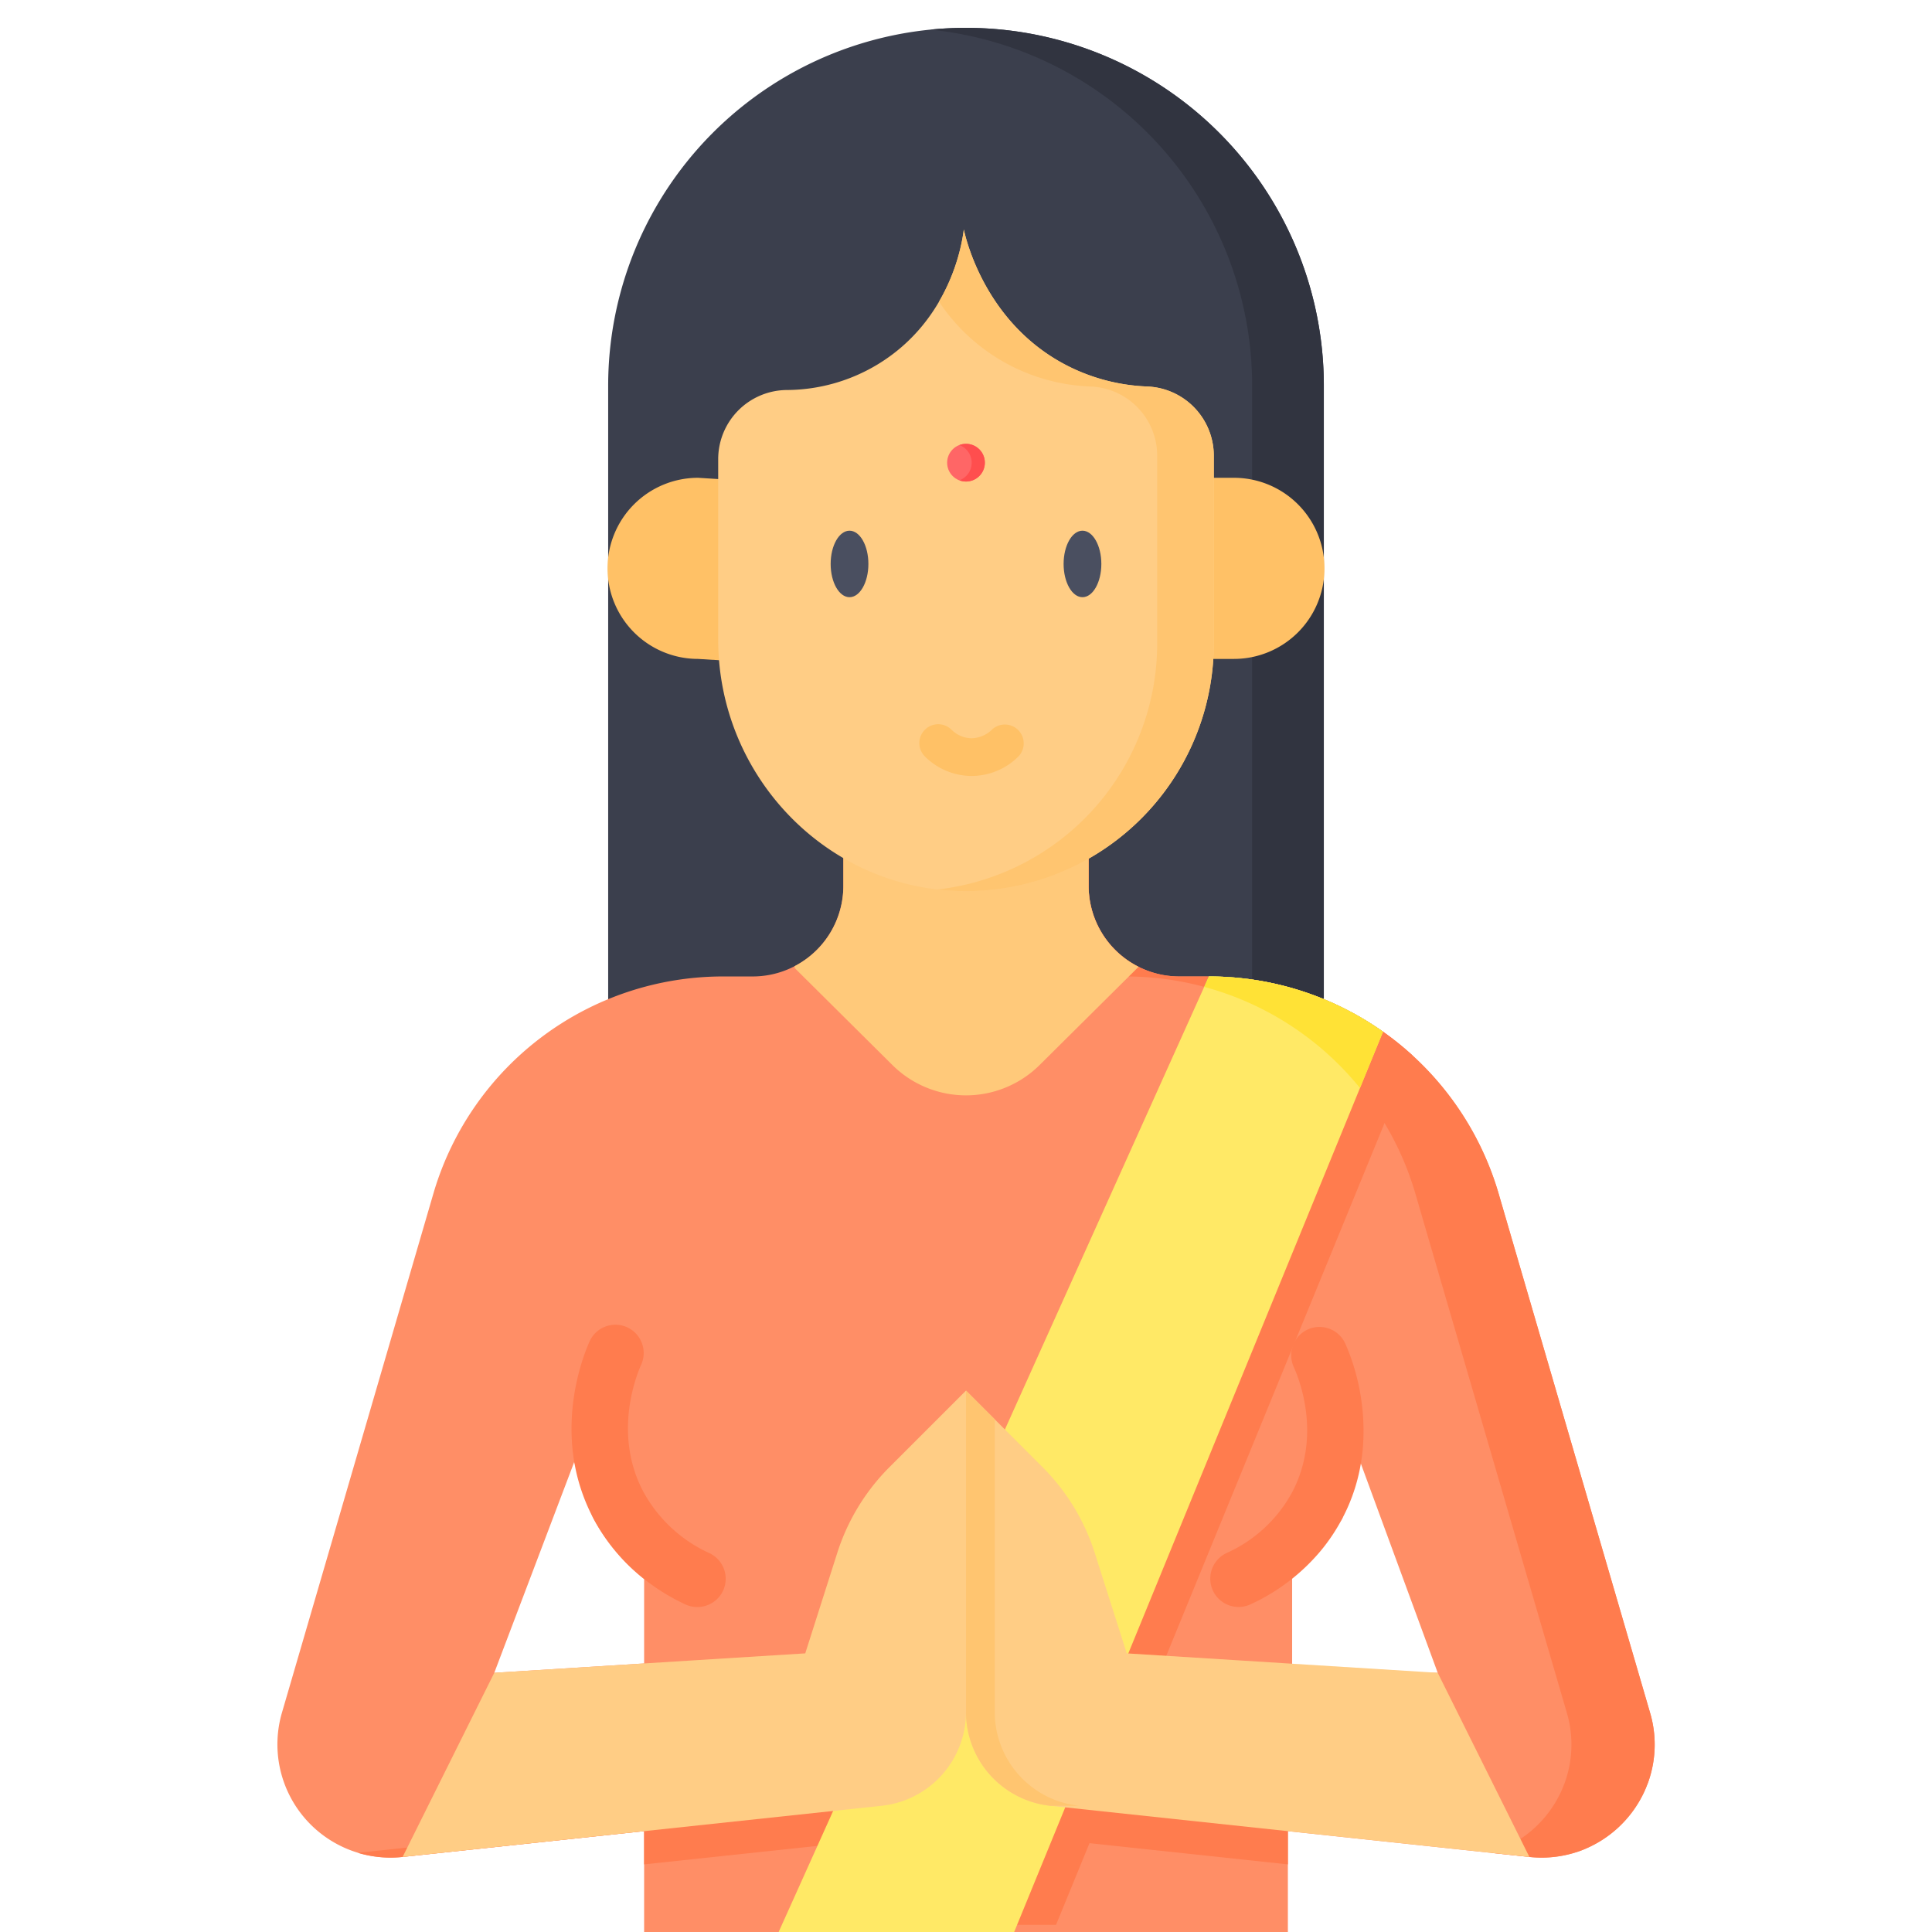 <svg xmlns="http://www.w3.org/2000/svg" data-name="Layer 1" viewBox="0 0 512 512" id="indian-woman"><path fill="#3b3f4d" d="M161.171 273.772V102.209A94.828 94.828 0 0 1 256 7.38a94.828 94.828 0 0 1 94.829 94.829v171.563"></path><path fill="#313440" d="M256 7.38q-4.81 0-9.5.473a94.839 94.839 0 0 1 85.329 94.356v171.563h19V102.209A94.829 94.829 0 0 0 256 7.38Z"></path><path fill="#ff8e66" d="M170.7 455.27h170.6V512H170.7z"></path><path fill="#ff8e66" d="m437.28 453.87-20.54-70.39-19.77-67.78a79.984 79.984 0 0 0-76.59-56.93h-7.88a24.02 24.02 0 0 1-24-24v-13.22h-65v13.22a24.026 24.026 0 0 1-24 24h-7.87a79.993 79.993 0 0 0-76.6 56.93L74.72 453.87a30.002 30.002 0 0 0 31.98 38.24l124.84-13.34 2.11-.22a25.002 25.002 0 0 0 21.57-18.68 24.742 24.742 0 0 0 .78-6.18 25.005 25.005 0 0 0 22.35 24.86l13.83 1.48 113.12 12.08a29.985 29.985 0 0 0 12.07-1.15l.58-.18c.1-.03.21-.06.31-.1.52-.18 1.03-.37 1.53-.58.01 0 .01 0 .02-.01a30.231 30.231 0 0 0 15.46-14.28c.23-.45.45-.9.65-1.36.13-.3.26-.6.38-.9.12-.3.24-.61.36-.91q.18-.465.33-.93a29.73 29.73 0 0 0 .29-17.84ZM170.7 440.83l-39.71 2.48 21.19-55.88c.76 2.1 3.99 12.92 5.12 15.04a51.213 51.213 0 0 0 13.4 15.98Zm171.73 2.48v-31.95s11.55-5.64 13.28-8.93c.52-.99 2.88-17.96 3.32-18.95l21.98 59.83Z"></path><path fill="#ff7c4e" d="M233.937 453.69a24.742 24.742 0 0 1-.78 6.18 25.002 25.002 0 0 1-21.57 18.68L94.852 491.02a29.943 29.943 0 0 0 11.848 1.09l126.95-13.559a24.88 24.88 0 0 0 11.322-4.147 24.973 24.973 0 0 1-11.035-20.713zm203.343.18-20.54-70.39-19.77-67.78a79.985 79.985 0 0 0-76.59-56.93h-7.88a24.02 24.02 0 0 1-24-24v-13.22h-22.063v13.22a24.02 24.02 0 0 0 24 24h7.88a79.985 79.985 0 0 1 76.59 56.93l19.77 67.78 20.54 70.39a29.73 29.73 0 0 1-.29 17.84q-.15.465-.33.93c-.12.3-.24.61-.36.91-.12.3-.25.6-.38.9-.2.46-.42.91-.65 1.36a30.231 30.231 0 0 1-15.46 14.28c-.01.01-.01.01-.02.01-.5.21-1.01.4-1.53.58-.1.04-.21.07-.31.1l-.58.18c-.07.022-.142.039-.212.06l10.205 1.09a29.985 29.985 0 0 0 12.07-1.15l.58-.18c.1-.03.21-.06.31-.1.52-.18 1.03-.37 1.53-.58.01 0 .01 0 .02-.01a30.231 30.231 0 0 0 15.46-14.28c.23-.45.45-.9.65-1.36.13-.3.26-.6.38-.9.12-.3.24-.61.36-.91q.18-.465.33-.93a29.73 29.73 0 0 0 .29-17.84z"></path><path fill="#3ce568" d="m366.52 273.42-6.11 14.92a79.884 79.884 0 0 0-41.28-26.81l1.24-2.76h.01a79.899 79.899 0 0 1 46.14 14.65Z"></path><path fill="#ffc166" d="M311 126.62h16a24 24 0 0 1 24 24 24 24 0 0 1-24 24h-16v-48zm-110 1-16-1a24 24 0 0 0-24 24 24 24 0 0 0 24 24l16 1"></path><path fill="#ff7c4e" d="m374.28 279.66-82.1 200.37-12.32 30.07h-62.42l14.1-31.33 98.78-219.38a79.965 79.965 0 0 1 43.96 20.27Z"></path><path fill="#ff7c4e" d="M361.19 383.48c-.11 1.39-.28 2.81-.53 4.25a48.112 48.112 0 0 1-3.51 11.74c-.44.99-.92 1.97-1.44 2.96a49.088 49.088 0 0 1-5.82 8.69 53.072 53.072 0 0 1-15 12.29 52.76 52.76 0 0 1-3.61 1.81 7.503 7.503 0 0 1-6.21-13.66 36.959 36.959 0 0 0 17.37-16.11c6.07-11.53 3.88-23.14 1.91-29.26 0-.01-.01-.02-.01-.03a36.04 36.04 0 0 0-1.49-3.9c-.05-.11-.1-.22-.14-.33a.562.562 0 0 1-.04-.12 7.494 7.494 0 0 1 13.82-5.78c.05.11.1.23.16.36.41.91 1.02 2.41 1.68 4.37a57.9 57.9 0 0 1 2.86 22.72zM256 455.27v7.23a25.005 25.005 0 0 1-22.35 24.86l-62.95 6.72v-38.81zm0 0v7.23a25.005 25.005 0 0 0 22.35 24.86l62.95 6.72v-38.81z"></path><path fill="#ffc97a" d="m301.75 256.22-.41.38-25.83 25.64a27.692 27.692 0 0 1-39.02 0l-25.83-25.64-.12-.53a23.948 23.948 0 0 0 12.96-21.3v-13.22h65v13.22a23.96 23.96 0 0 0 13.25 21.45Z"></path><path fill="#ffe966" d="M366.52 273.42 268.765 512h-62.418L320.37 258.77h.01a79.899 79.899 0 0 1 46.14 14.65Z"></path><path fill="#ffe236" d="m366.52 273.42-6.11 14.92a79.884 79.884 0 0 0-41.28-26.81l1.24-2.76h.01a79.899 79.899 0 0 1 46.14 14.65Z"></path><path fill="#ff7c4e" d="M191.63 421.53a7.548 7.548 0 0 1-9.95 3.68 54.789 54.789 0 0 1-10.98-6.76 51.213 51.213 0 0 1-13.4-15.98 48.674 48.674 0 0 1-2.82-6.34c-6.98-19.15.09-36.9 1.74-40.58a7.498 7.498 0 1 1 13.69 6.12c-1.32 2.96-7.51 18.49.63 33.74a37.658 37.658 0 0 0 17.42 16.17 7.503 7.503 0 0 1 3.67 9.95Z"></path><path fill="#ffcd85" d="M255.128 236.157c-36.089-.468-64.799-30.552-64.799-66.644v-47.856a18.327 18.327 0 0 1 18.183-18.3 46.925 46.925 0 0 0 24.102-6.803c19.779-12.01 22.528-33.248 22.805-35.728.646 2.936 6.08 25.793 28.453 36.597a50.969 50.969 0 0 0 20.104 5.004 18.365 18.365 0 0 1 17.695 18.293v49.772a65.671 65.671 0 0 1-66.543 65.665Z"></path><path fill="#ffc570" d="M303.976 102.427a50.967 50.967 0 0 1-20.104-5.004c-22.373-10.804-27.807-33.661-28.453-36.597a51.45 51.45 0 0 1-6.572 19.114 50.41 50.41 0 0 0 40.129 22.487 18.365 18.365 0 0 1 17.695 18.293v49.772a65.666 65.666 0 0 1-58.237 65.234 65.667 65.667 0 0 0 73.237-65.234V120.72a18.365 18.365 0 0 0-17.695-18.293Z"></path><circle cx="256" cy="122.619" r="5" fill="#f66"></circle><path fill="#ff4e4e" d="M256 117.62a4.96 4.96 0 0 0-1.749.33 4.977 4.977 0 0 1 0 9.338 4.993 4.993 0 1 0 1.749-9.669Z"></path><ellipse cx="225.133" cy="149.452" fill="#4a4f60" rx="5" ry="8.811"></ellipse><ellipse cx="286.867" cy="149.452" fill="#4a4f60" rx="5" ry="8.811"></ellipse><path fill="#ffc166" d="M257.504 205.641h-.093a17.66 17.66 0 0 1-12.248-5.117 5 5 0 1 1 7.07-7.07 7.668 7.668 0 0 0 5.23 2.187 7.877 7.877 0 0 0 5.308-2.186 5 5 0 0 1 7.074 7.068 17.641 17.641 0 0 1-12.341 5.118Z"></path><path fill="#ffcd85" d="M256 368.52v85.17a25.005 25.005 0 0 1-22.35 24.86L106.7 492.11l20.56-41.31 3.73-7.49 4.1-.26 35.61-2.22 14.02-.88 28.68-1.79 8.48-26.61a56.295 56.295 0 0 1 13.85-22.76zm0 0v85.17a25.005 25.005 0 0 0 22.35 24.86l126.951 13.56-20.56-41.31-3.73-7.49-4.1-.26-35.61-2.22-14.02-.88-28.68-1.79-8.48-26.61a56.294 56.294 0 0 0-13.85-22.76z"></path><path fill="#ffc570" d="M285.966 478.55a25.005 25.005 0 0 1-22.35-24.86v-77.555l-7.615-7.615v85.17a25.005 25.005 0 0 0 22.35 24.86Z"></path></svg>